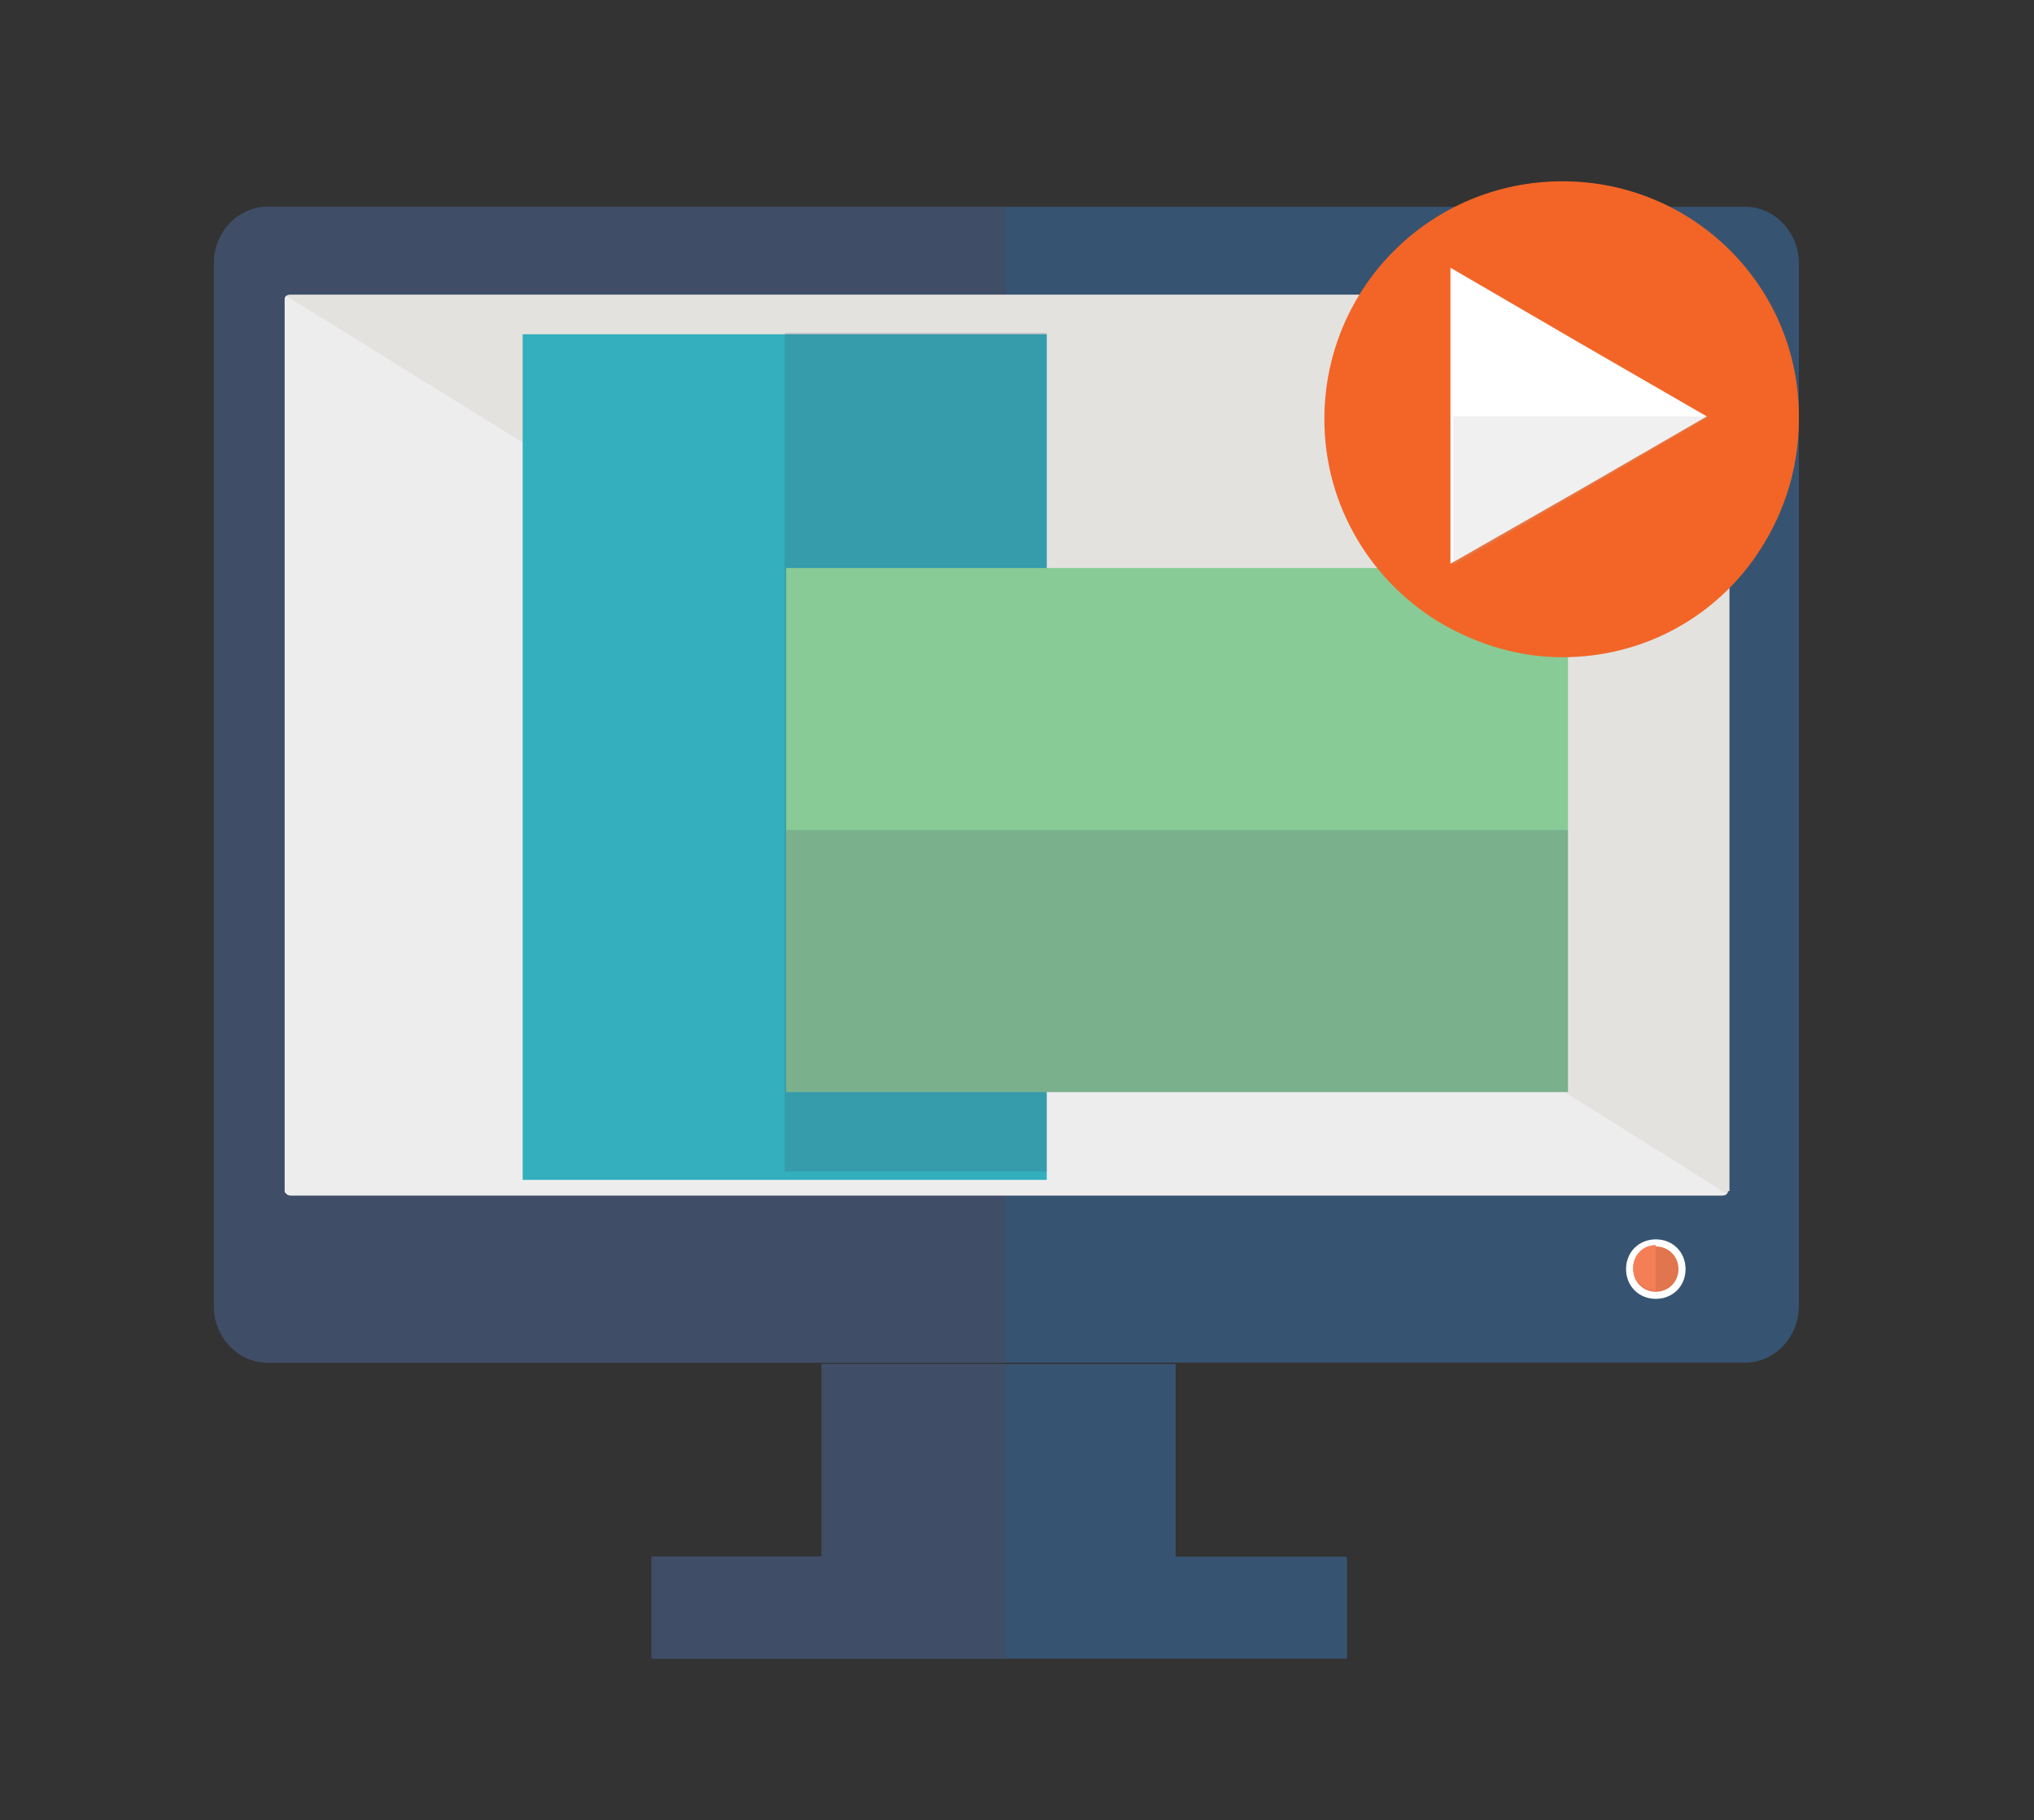 <?xml version="1.0" encoding="utf-8"?>
<!-- Generator: Adobe Illustrator 24.0.1, SVG Export Plug-In . SVG Version: 6.00 Build 0)  -->
<svg version="1.1" id="Layer_1" xmlns="http://www.w3.org/2000/svg" xmlns:xlink="http://www.w3.org/1999/xlink" x="0px" y="0px"
	 viewBox="0 0 143.6 128.5" style="enable-background:new 0 0 143.6 128.5;" xml:space="preserve">
<rect x="0" y="0" width="143.6" height="128.5" fill="#333333" stroke="none"/>
<style type="text/css">
	.st0{fill:#365471;}
	.st1{fill:#404D66;}
	.st2{fill:#E3E2DF;}
	.st3{fill:#EEEDEE;}
	.st4{fill:#FFFFFF;}
	.st5{fill:#E1754D;}
	.st6{fill:#F47F57;}
	.st7{fill:#33AFBD;}
	.st8{opacity:0.2;}
	.st9{fill:#88CB96;}
	.st10{fill:#F26527;}
	.st11{fill:#B4B4B4;}
</style>
<g>
	<g>
		<path class="st0" d="M123.2,14.6H18.9c-2.1,0-3.8,1.8-3.8,4v73.6c0,2.2,1.7,4,3.8,4H58h25h40.2c2.1,0,3.8-1.8,3.8-4V18.6
			C127,16.4,125.3,14.6,123.2,14.6z"/>
	</g>
	<g>
		<path class="st1" d="M71,14.6H18.9c-2.1,0-3.8,1.8-3.8,4v73.6c0,2.2,1.7,4,3.8,4H58h13L71,14.6z"/>
	</g>
	<g>
		<path class="st2" d="M122,84.1c0,0.2-0.2,0.3-0.5,0.3H20.5c-0.2,0-0.4-0.2-0.4-0.3V21.1c0-0.2,0.2-0.3,0.4-0.3h101.1
			c0.2,0,0.5,0.2,0.5,0.3V84.1z"/>
	</g>
	<g>
		<path class="st3" d="M121.9,84.3c-0.1,0.1-0.2,0.1-0.3,0.1H20.5c-0.2,0-0.4-0.2-0.4-0.3V21.1c0-0.1,0.1-0.2,0.1-0.2
			C20.2,20.8,122,84.2,121.9,84.3z"/>
	</g>
	<g>
		<rect x="58" y="96.3" class="st0" width="25" height="13.7"/>
	</g>
	<g>
		<rect x="58" y="96.3" class="st1" width="13" height="13.7"/>
	</g>
	<g>
		<path class="st0" d="M95,109.9H83H58H46.1c-0.1,0-0.1,0-0.1,0.1v7c0,0.1,0.1,0.1,0.1,0.1H95c0.1,0,0.1,0,0.1-0.1v-7
			C95.1,110,95,109.9,95,109.9z"/>
	</g>
	<g>
		<path class="st1" d="M71,109.9H58H46.1c-0.1,0-0.1,0-0.1,0.1v7c0,0.1,0.1,0.1,0.1,0.1H71L71,109.9z"/>
	</g>
	<g>
		<path class="st4" d="M119,89.6c0,1.2-0.9,2.1-2.1,2.1c-1.2,0-2.1-0.9-2.1-2.1c0-1.2,0.9-2.1,2.1-2.1C118.1,87.5,119,88.4,119,89.6
			z"/>
	</g>
	<g>
		<path class="st5" d="M118.5,89.6c0,0.9-0.7,1.6-1.6,1.6c-0.9,0-1.6-0.7-1.6-1.6s0.7-1.6,1.6-1.6C117.8,88,118.5,88.7,118.5,89.6z"
			/>
	</g>
	<g>
		<path class="st6" d="M116.9,91.1c-0.9,0-1.6-0.7-1.6-1.6s0.7-1.6,1.6-1.6V91.1z"/>
	</g>
</g>
<g>
	<polygon class="st7" points="36.9,23.6 36.9,31.3 36.9,36.3 36.9,83.3 73.9,83.3 73.9,36.3 73.9,31.3 73.9,23.6 	"/>
</g>
<g class="st8">
	<polygon class="st1" points="55.4,23.5 55.4,31.2 55.4,36.1 55.4,82.7 73.9,82.7 73.9,36.1 73.9,31.2 73.9,23.5 	"/>
</g>
<g>
	<polygon class="st9" points="110.7,40.1 103.5,40.1 99,40.1 55.5,40.1 55.5,77.1 99,77.1 103.5,77.1 110.7,77.1 	"/>
</g>
<g class="st8">
	<polygon class="st1" points="110.7,58.6 103.5,58.6 99,58.6 55.5,58.6 55.5,77.1 99,77.1 103.5,77.1 110.7,77.1 	"/>
</g>
<g>
	<g>
		<g>
			<path class="st10" d="M110.3,12.8c-9.3,0-16.8,7.5-16.8,16.8c0,6.2,3.4,11.6,8.4,14.5c2.5,1.4,5.3,2.3,8.4,2.3
				c5.6,0,10.5-2.7,13.5-6.9c2-2.8,3.2-6.2,3.2-9.9C127.1,20.3,119.6,12.8,110.3,12.8z"/>
		</g>
	</g>
	<g class="st8">
		<g>
			<path class="st10" d="M110.3,12.8v33.5c5.6,0,10.5-2.7,13.5-6.9c2-2.8,3.2-6.2,3.2-9.9C127.1,20.3,119.6,12.8,110.3,12.8z"/>
		</g>
	</g>
</g>
<g>
	<polygon class="st4" points="120.5,29.4 111.5,24.2 102.4,18.9 102.4,29.4 102.4,39.8 111.5,34.6 	"/>
</g>
<g class="st8">
	<polygon class="st11" points="120.7,29.4 102.6,29.4 102.6,39.9 111.6,34.7 	"/>
</g>
</svg>

